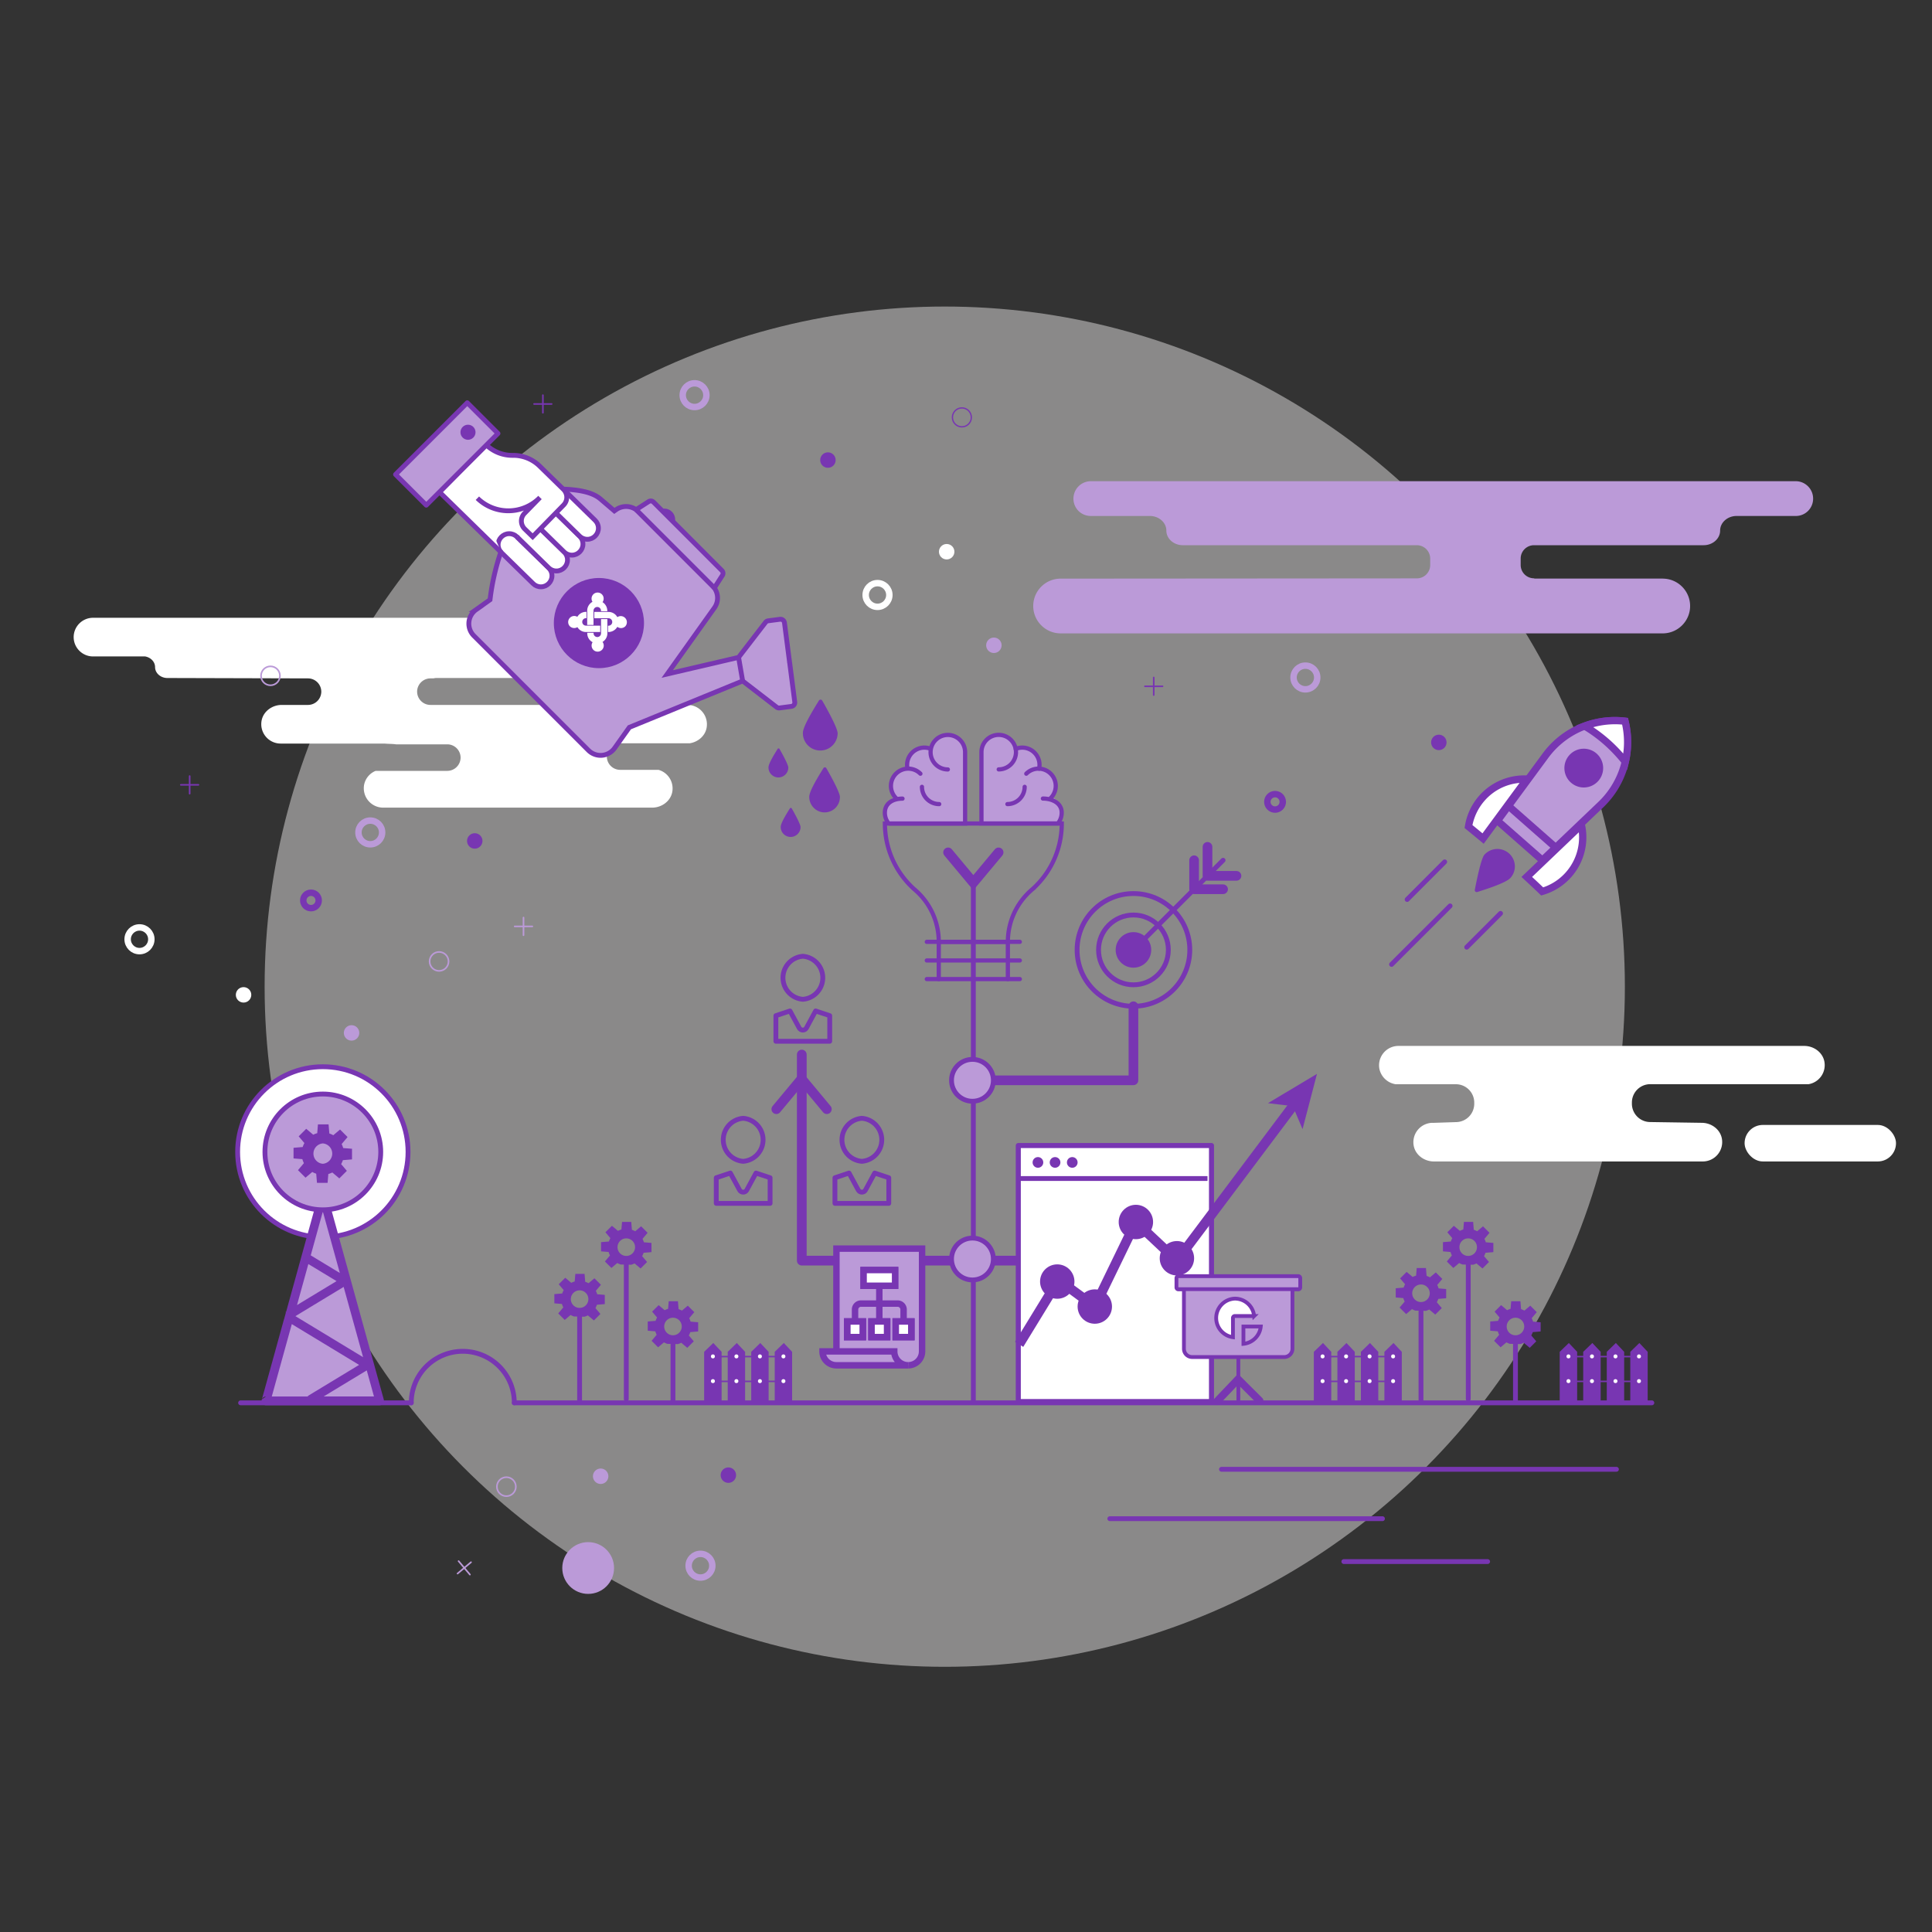 <svg xmlns="http://www.w3.org/2000/svg" id="world-growing-system" width="600" height="600" viewBox="0 0 600 600"><rect x="0" y="0" width="600" height="600" fill="#333333" stroke="none"/><defs id="defs1193"><style id="style1191">.cls-1,.cls-10,.cls-12,.cls-13,.cls-14,.cls-17,.cls-18,.cls-19,.cls-20,.cls-21,.cls-22,.cls-23,.cls-3,.cls-6,.cls-7,.cls-9{stroke:#7836b2}.cls-1,.cls-10,.cls-12,.cls-17,.cls-18,.cls-22,.cls-23,.cls-25,.cls-26,.cls-27,.cls-3,.cls-6,.cls-7,.cls-9{fill:none}.cls-1,.cls-12,.cls-18,.cls-21,.cls-25,.cls-6,.cls-7,.cls-9{stroke-linecap:round}.cls-1,.cls-10,.cls-21{stroke-linejoin:round}.cls-1,.cls-10,.cls-19,.cls-20,.cls-21,.cls-3,.cls-7{stroke-width:1.5px}.cls-6{stroke-width:1.51px}.cls-12,.cls-13,.cls-14,.cls-17,.cls-18,.cls-19,.cls-20,.cls-22,.cls-23,.cls-25,.cls-26,.cls-27,.cls-3,.cls-6,.cls-7,.cls-9{stroke-miterlimit:10}.cls-14,.cls-20,.cls-28{fill:#fff}.cls-13,.cls-19,.cls-21,.cls-29{fill:#bb9ad8}.cls-31{fill:#7836b2}.cls-18{stroke-width:1.18px}.cls-22,.cls-9{stroke-width:1.31px}.cls-12,.cls-25{stroke-width:.5px}.cls-25,.cls-26{stroke:#bb9ad8}.cls-27{stroke:#fff}.cls-23{stroke-width:.47px}</style></defs><circle id="circle1195" cx="293.4" cy="306.42" r="211.22" style="fill:#e3e0e0;opacity:.5;stroke-width:2"/><path id="path1197" d="M204.5 239.08h-11.92a4.14 4.14 0 0 1-4.12-4.12 4.14 4.14 0 0 1 4.12-4.12h21.6c2.56-.4 4.78-2.22 5.26-4.8a6.02 6.02 0 0 0-5.9-7.12h-79.88a4.14 4.14 0 0 1-4.12-4.12 4.14 4.14 0 0 1 4.12-4.12h.96q.46-.12.94-.12h37.04c2.1 0 3.82-1.52 3.82-3.38 0-1.64 1.34-3.02 3.1-3.32h16.2c3.3 0 6-2.7 6-6s-2.7-6-6-6H28.88c-3.3 0-6 2.7-6 6s2.7 6 6 6h16.18c1.76.3 3.1 1.68 3.1 3.32 0 1.86 1.72 3.38 3.82 3.38l43.68.12a4.14 4.14 0 0 1 4.12 4.12 4.14 4.14 0 0 1-4.12 4.12H87.5c-2.96 0-5.72 1.98-6.26 4.88a6.02 6.02 0 0 0 5.9 7.12h32.34c1.02.12 2.3.06 3.5.24h15.94a4.14 4.14 0 0 1 4.12 4.12 4.14 4.14 0 0 1-4.12 4.12h-22.26a5.9 5.9 0 0 0-3.58 4.3 6.02 6.02 0 0 0 5.9 7.12h83.54c2.96 0 5.72-1.98 6.26-4.88a6 6 0 0 0-4.28-6.86" class="cls-28" style="stroke-width:2"/><path id="path1199" d="M516.4 179.68h-39.88l-.08-.08h-.06a4.14 4.14 0 0 1-4.12-4.12v-2.04a4.14 4.14 0 0 1 4.12-4.12h52.7c2.82 0 5.12-2.04 5.12-4.54s2.3-4.54 5.12-4.54h18.38a5.36 5.36 0 0 0 5.38-5.4c0-2.96-2.42-5.4-5.4-5.4H338.74a5.42 5.42 0 0 0-3.82 9.22 5.4 5.4 0 0 0 3.8 1.58h18.38c2.82 0 5.12 2.04 5.12 4.54s2.3 4.54 5.12 4.54h72.7a4.16 4.16 0 0 1 4.12 4.14v2.04a4.14 4.14 0 0 1-4.12 4.12l-110.66.08a8.5 8.5 0 0 0-8.5 8.5c0 4.68 3.82 8.5 8.5 8.5h187c4.68 0 8.5-3.82 8.5-8.5s-3.82-8.5-8.5-8.5z" class="cls-29" style="stroke-width:2"/><path id="path1201" d="m444.92 348.72 7.26-.24a5.7 5.7 0 0 0 5.66-5.66v-.44a5.7 5.7 0 0 0-5.66-5.66h-18.74a6.1 6.1 0 0 1-5.06-4.78 6.02 6.02 0 0 1 5.9-7.12h126.04c2.96 0 5.72 1.98 6.26 4.88a6 6 0 0 1-4.88 7h-49.24a5.7 5.7 0 0 0-5.66 5.66v.44a5.7 5.7 0 0 0 5.66 5.66l16.02.24c2.96 0 5.72 1.98 6.26 4.88a6.02 6.02 0 0 1-5.9 7.12H445.3c-2.96 0-5.72-1.98-6.26-4.88a6.02 6.02 0 0 1 5.9-7.12z" class="cls-28" style="stroke-width:2"/><rect id="rect1203" width="47.02" height="11.34" x="-588.82" y="-360.7" class="cls-28" rx="5.66" ry="5.66" style="stroke-width:2" transform="scale(-1)"/><circle id="circle1205" cx="298.72" cy="129.62" r="2.94" style="stroke:#7836b2;fill:none;stroke-linecap:round;stroke-miterlimit:10;stroke-width:.41px"/><circle id="circle1207" cx="215.7" cy="122.72" r="3.68" class="cls-26" style="stroke-width:2"/><circle id="circle1209" cx="206.28" cy="161.34" r="2.4" class="cls-17" style="stroke-width:2"/><circle id="circle1211" cx="308.66" cy="200.4" r="2.4" class="cls-29" style="stroke-width:2"/><circle id="circle1213" cx="257.12" cy="142.88" r="2.4" class="cls-31" style="stroke-width:2"/><path id="line1215" d="M168.6 122.72v5.46" class="cls-12"/><path id="line1217" d="M171.32 125.46h-5.46" class="cls-12"/><circle id="circle1219" cx="272.52" cy="184.78" r="3.68" class="cls-27" style="stroke-width:2"/><circle id="circle1221" cx="294" cy="171.34" r="2.4" class="cls-28" style="stroke-width:2"/><circle id="circle1223" cx="405.4" cy="210.4" r="3.68" class="cls-26" style="stroke-width:2"/><circle id="circle1225" cx="395.98" cy="249.02" r="2.4" class="cls-17" style="stroke-width:2"/><circle id="circle1227" cx="446.84" cy="230.56" r="2.4" class="cls-31" style="stroke-width:2"/><path id="line1229" d="M358.3 210.4v5.46" class="cls-12"/><path id="line1231" d="M361.04 213.14h-5.48" class="cls-12"/><circle id="circle1233" cx="136.36" cy="298.58" r="2.94" class="cls-25"/><circle id="circle1235" cx="84" cy="209.88" r="2.94" class="cls-25"/><circle id="circle1237" cx="115" cy="258.52" r="3.68" class="cls-26" style="stroke-width:2"/><circle id="circle1239" cx="43.32" cy="291.7" r="3.68" class="cls-27" style="stroke-width:2"/><circle id="circle1241" cx="96.58" cy="279.64" r="2.4" class="cls-17" style="stroke-width:2"/><circle id="circle1243" cx="109.18" cy="320.78" r="2.4" class="cls-29" style="stroke-width:2"/><circle id="circle1245" cx="147.44" cy="261.16" r="2.4" class="cls-31" style="stroke-width:2"/><circle id="circle1247" cx="75.64" cy="308.96" r="2.4" class="cls-28" style="stroke-width:2"/><path id="line1249" d="M58.9 241.02v5.46" class="cls-12"/><path id="line1251" d="M61.62 243.74h-5.46" class="cls-12"/><path id="line1253" d="M162.58 284.96v5.48" class="cls-25"/><path id="line1255" d="M165.32 287.7h-5.48" class="cls-25"/><circle id="circle1257" cx="157.26" cy="461.7" r="2.94" class="cls-25"/><circle id="circle1259" cx="217.54" cy="486.24" r="3.68" class="cls-26" style="stroke-width:2"/><circle id="circle1261" cx="186.54" cy="458.46" r="2.4" class="cls-29" style="stroke-width:2"/><circle id="circle1263" cx="182.66" cy="486.96" r="8.04" class="cls-29" style="stroke-width:2"/><circle id="circle1265" cx="226.2" cy="458.12" r="2.4" class="cls-31" style="stroke-width:2"/><path id="line1267" d="m145.94 489-3.52-4.18" class="cls-25"/><path id="line1269" d="m142.1 488.68 4.18-3.52" class="cls-25"/><path id="line1271" d="M379.34 456.3H502" class="cls-7"/><path id="line1273" d="M344.66 471.64h84.68" class="cls-7"/><path id="line1275" d="M417.34 484.96H462" class="cls-7"/><path id="path1277" d="M210.5 417.42q.57-.15 1.06-.42l1.88 1.58 2.02-2.02-1.54-1.82q.28-.5.46-1.04l2.44-.2v-2.86l-2.36-.2a5 5 0 0 0-.42-1.06l1.58-1.88-2.02-2.02-1.82 1.54a7 7 0 0 0-1.04-.46l-.2-2.44h-2.86l-.2 2.36q-.57.15-1.06.42l-1.88-1.58-2.02 2.02 1.54 1.82q-.28.5-.46 1.04l-2.44.2v2.86l2.36.2q.15.57.42 1.06l-1.58 1.88 2.02 2.02 1.82-1.54q.5.28 1.04.46m1.76-2.66a2.72 2.72 0 1 1 0-5.45 2.72 2.72 0 0 1 0 5.45" class="cls-31" style="stroke-width:2"/><path id="line1279" d="M209 417.34v17.82" class="cls-7"/><path id="path1281" d="M181.5 408.92q.57-.15 1.06-.42l1.88 1.58 2.02-2.02-1.54-1.82q.28-.5.46-1.04l2.44-.2v-2.86l-2.36-.2a5 5 0 0 0-.42-1.06l1.58-1.88-2.02-2.02-1.82 1.54a7 7 0 0 0-1.04-.46l-.2-2.44h-2.86l-.2 2.36q-.57.15-1.06.42l-1.88-1.58-2.02 2.02 1.54 1.82q-.28.5-.46 1.04l-2.44.2v2.86l2.36.2q.15.57.42 1.06l-1.58 1.88 2.02 2.02 1.82-1.54q.5.28 1.04.46m1.76-2.66a2.72 2.72 0 1 1 0-5.45 2.72 2.72 0 0 1 0 5.45" class="cls-31" style="stroke-width:2"/><path id="line1283" d="M180 408.84v26.66" class="cls-7"/><path id="path1285" d="M196 392.78q.57-.15 1.06-.42l1.88 1.58 2.02-2.02-1.54-1.82q.28-.5.46-1.04l2.44-.2V386l-2.36-.2a5 5 0 0 0-.42-1.06l1.58-1.88-2.02-2.02-1.82 1.54a7 7 0 0 0-1.04-.46l-.2-2.44h-2.86l-.2 2.36q-.57.15-1.06.42l-1.88-1.58-2.02 2.02 1.54 1.82q-.28.5-.46 1.04l-2.44.2v2.86l2.36.2q.15.57.42 1.06l-1.58 1.88 2.02 2.02 1.82-1.54q.5.28 1.04.46m1.76-2.66a2.72 2.72 0 1 1 0-5.45 2.72 2.72 0 0 1 0 5.45" class="cls-31" style="stroke-width:2"/><path id="line1287" d="M194.5 392.68v41.82" class="cls-7"/><path id="path1289" d="M474.18 241.96a17.54 17.54 0 0 0-18.14 14.74q2.25 1.81 4.54 3.72l13.6-18.48z" class="cls-28" style="stroke-width:2"/><path id="path1291" d="m460.8 262.06-.92-.76q-2.5-2.08-4.52-3.72l-.52-.42.1-.64a18.66 18.66 0 0 1 19.28-15.7l2.1.1-15.56 21.14zm-3.52-5.82q1.44 1.16 3.12 2.56l11.52-15.66a16.3 16.3 0 0 0-10.86 5.52 16.6 16.6 0 0 0-3.78 7.6z" class="cls-31" style="stroke-width:2"/><path id="path1293" d="m491.12 256.16-16.94 16.18a264 264 0 0 1 4.8 4.52 17.53 17.53 0 0 0 12.16-20.68z" class="cls-28" style="stroke-width:2"/><path id="path1295" d="m478.64 278.12-.48-.46a233 233 0 0 0-4.78-4.5l-.88-.82 19.26-18.38.44 1.94a18.66 18.66 0 0 1-12.94 22.02l-.62.18zm-2.84-5.78q1.83 1.68 3.44 3.24a16.4 16.4 0 0 0 11.08-17.1z" class="cls-31" style="stroke-width:2"/><path id="path1297" d="M465.08 254.92 479 267.18l18.18-17.34a26.7 26.7 0 0 0 7.48-25.86 26.7 26.7 0 0 0-24.7 10.72l-14.88 20.24z" class="cls-29" style="stroke-width:2"/><path id="path1299" d="m479.04 268.7-15.48-13.62 15.5-21.06a27.8 27.8 0 0 1 25.74-11.16l.78.1.18.76a28 28 0 0 1-7.8 26.96l-18.92 18.06zm-12.44-13.94 12.38 10.88 17.42-16.62a25.7 25.7 0 0 0 7.34-24.02q-1.93-.16-3.86-.04a25.6 25.6 0 0 0-19.02 10.38l-14.28 19.4z" class="cls-31" style="stroke-width:2"/><path id="path1301" d="M460.98 265.46a5.43 5.43 0 0 1 9.46 3.24 5.3 5.3 0 0 1-1.34 3.92c-1.38 1.58-7.52 3.5-10.3 4.4a.6.6 0 0 1-.78-.68c.5-2.62 1.9-9.64 2.96-10.88" class="cls-31" style="stroke-width:2"/><path id="path1303" d="M498.96 230.46a45 45 0 0 1 5.78 6.12c.96-4.14.94-8.48-.08-12.62-4.24-.5-8.54.04-12.52 1.52a46 46 0 0 1 6.82 4.96z" class="cls-28" style="stroke-width:2"/><path id="path1305" d="m505.32 239.14-1.46-1.86a47 47 0 0 0-5.64-5.98 43 43 0 0 0-6.64-4.84l-2.02-1.2 2.2-.82a28 28 0 0 1 13.04-1.58l.78.1.18.76c1.06 4.28 1.1 8.82.08 13.14l-.54 2.3zm-10.52-13.3a47 47 0 0 1 9.3 8.18c.42-3 .3-6.06-.34-9-3-.26-6.06.02-8.96.82" class="cls-31" style="stroke-width:2"/><path id="path1307" d="M496.44 242.44a6.02 6.02 0 1 1-9.04-7.95 6.02 6.02 0 0 1 9.04 7.95" class="cls-31" style="stroke-width:2"/><path id="rect1309" d="M120.38 516.49h2.26v20.7h-2.26z" class="cls-31" style="stroke-width:2" transform="rotate(-48.66)"/><path id="line1311" d="M448.66 267.66 437 279.34" class="cls-6"/><path id="line1313" d="m450.34 281.34-18.18 18.16" class="cls-6"/><path id="line1315" d="m466 283.66-10.5 10.5" class="cls-6"/><path id="path1317" d="M274.82 255.74c0 8.04 3.46 15.26 8.96 20.28q.39.32.78.68a21.3 21.3 0 0 1 6.98 15.8H313c0-6.26 2.7-11.88 7-15.8q.39-.36.78-.68a27.4 27.4 0 0 0 8.96-20.28z" class="cls-22"/><path id="line1319" d="M313 292.5v11.56" class="cls-9"/><path id="line1321" d="M291.54 304.06V292.5" class="cls-9"/><path id="line1323" d="M287.82 292.5h28.9" class="cls-9"/><path id="line1325" d="M287.82 298.28h28.9" class="cls-9"/><path id="line1327" d="M287.82 304.06h28.9" class="cls-9"/><path id="line1329" d="M302.28 274.12V435" class="cls-6"/><path id="polyline1331" d="m155.06 132.36-3.92 4.7-3.92-4.7" class="cls-6" transform="scale(2)"/><path id="path1333" d="M326.62 247.52a5.34 5.34 0 0 0-3.9-8.8q.13-.57.14-1.2a5.36 5.36 0 0 0-7.4-4.96 5.37 5.37 0 0 0-10.62 1.02v22.14h23.74a5.3 5.3 0 0 0-1.94-8.2z" class="cls-29" style="stroke-width:2"/><path id="path1335" d="M277.94 247.52a5.34 5.34 0 0 1 3.9-8.8 5.36 5.36 0 0 1 7.26-6.16 5.37 5.37 0 0 1 10.62 1.02v22.14h-23.74a5.3 5.3 0 0 1 1.94-8.2z" class="cls-29" style="stroke-width:2"/><path id="path1337" d="M323.88 248c2.96 0 5.84 1.42 5.84 4.38a5.3 5.3 0 0 1-1.18 3.34H304.8v-22.14a5.36 5.36 0 1 1 5.36 5.36" class="cls-9"/><path id="path1339" d="M312.86 249.72c2.96 0 5.36-2.4 5.36-5.36" class="cls-9"/><path id="path1341" d="M315.44 232.58a5.36 5.36 0 0 1 7.26 6.14" class="cls-9"/><path id="path1343" d="M318.72 240.28a5.35 5.35 0 1 1 7.58 7.58" class="cls-9"/><path id="path1345" d="M294.36 238.96a5.36 5.36 0 1 1 5.36-5.36v22.14h-23.74a5.3 5.3 0 0 1-1.18-3.34c0-2.96 2.52-4.38 5.48-4.38" class="cls-9"/><path id="path1347" d="M291.68 249.72a5.36 5.36 0 0 1-5.36-5.36" class="cls-9"/><path id="path1349" d="M289.1 232.58a5.36 5.36 0 0 0-7.26 6.14" class="cls-22"/><path id="path1351" d="M285.84 240.28a5.35 5.35 0 1 0-7.58 7.58" class="cls-9"/><path id="line1353" d="M219.88 421.3h23.08" class="cls-23"/><path id="line1355" d="M219.88 429h23.08" class="cls-23"/><path id="polygon1357" d="m110.76 208.54 1.29 1.37v8.01h-2.71v-8.01z" class="cls-31" transform="scale(2)"/><circle id="circle1359" cx="221.4" cy="421.24" r=".62" class="cls-28" style="stroke-width:2"/><circle id="circle1361" cx="221.4" cy="428.92" r=".62" class="cls-28" style="stroke-width:2"/><path id="polygon1363" d="m114.41 208.54 1.29 1.37v8.01H113v-8.01z" class="cls-31" transform="scale(2)"/><circle id="circle1365" cx="228.7" cy="421.24" r=".62" class="cls-28" style="stroke-width:2"/><circle id="circle1367" cx="228.7" cy="428.92" r=".62" class="cls-28" style="stroke-width:2"/><path id="polygon1369" d="m118.06 208.54 1.29 1.37v8.01h-2.7v-8.01z" class="cls-31" transform="scale(2)"/><circle id="circle1371" cx="236" cy="421.24" r=".62" class="cls-28" style="stroke-width:2"/><circle id="circle1373" cx="236" cy="428.92" r=".62" class="cls-28" style="stroke-width:2"/><path id="polygon1375" d="m121.71 208.54 1.29 1.37v8.01h-2.7v-8.01z" class="cls-31" transform="scale(2)"/><circle id="circle1377" cx="243.3" cy="421.24" r=".62" class="cls-28" style="stroke-width:2"/><circle id="circle1379" cx="243.3" cy="428.92" r=".62" class="cls-28" style="stroke-width:2"/><path id="line1381" d="M485.58 421.3h23.08" class="cls-23"/><path id="line1383" d="M485.58 429h23.08" class="cls-23"/><path id="polygon1385" d="m243.61 208.54 1.29 1.37v8.01h-2.71v-8.01z" class="cls-31" transform="scale(2)"/><circle id="circle1387" cx="487.1" cy="421.24" r=".62" class="cls-28" style="stroke-width:2"/><circle id="circle1389" cx="487.1" cy="428.92" r=".62" class="cls-28" style="stroke-width:2"/><path id="polygon1391" d="m247.26 208.54 1.29 1.37v8.01h-2.71v-8.01z" class="cls-31" transform="scale(2)"/><circle id="circle1393" cx="494.4" cy="421.24" r=".62" class="cls-28" style="stroke-width:2"/><circle id="circle1395" cx="494.4" cy="428.92" r=".62" class="cls-28" style="stroke-width:2"/><path id="polygon1397" d="m250.91 208.54 1.29 1.37v8.01h-2.7v-8.01z" class="cls-31" transform="scale(2)"/><circle id="circle1399" cx="501.7" cy="421.24" r=".62" class="cls-28" style="stroke-width:2"/><circle id="circle1401" cx="501.7" cy="428.92" r=".62" class="cls-28" style="stroke-width:2"/><path id="polygon1403" d="m254.56 208.54 1.29 1.37v8.01h-2.7v-8.01z" class="cls-31" transform="scale(2)"/><circle id="circle1405" cx="509" cy="421.24" r=".62" class="cls-28" style="stroke-width:2"/><circle id="circle1407" cx="509" cy="428.92" r=".62" class="cls-28" style="stroke-width:2"/><path id="path1409" d="M442.8 407.1q.57-.15 1.06-.42l1.88 1.58 2.02-2.02-1.54-1.82q.27-.5.46-1.04l2.44-.2v-2.86l-2.36-.2a5 5 0 0 0-.42-1.06l1.58-1.88-2.02-2.02-1.82 1.54a7 7 0 0 0-1.04-.46l-.2-2.44h-2.86l-.2 2.36q-.57.15-1.06.42l-1.88-1.58-2.02 2.02 1.54 1.82q-.27.5-.46 1.04l-2.44.2v2.86l2.36.2q.15.58.42 1.06l-1.58 1.88 2.02 2.02 1.82-1.54q.5.27 1.04.46m1.76-2.66a2.72 2.72 0 1 1 0-5.45 2.72 2.72 0 0 1 0 5.45" class="cls-31" style="stroke-width:2"/><path id="line1411" d="M441.3 407v27.84" class="cls-7"/><path id="path1413" d="M472.14 417.42q.57-.15 1.06-.42l1.88 1.58 2.02-2.02-1.54-1.82q.27-.5.46-1.04l2.44-.2v-2.86l-2.36-.2a5 5 0 0 0-.42-1.06l1.58-1.88-2.02-2.02-1.82 1.54a7 7 0 0 0-1.04-.46l-.2-2.44h-2.86l-.2 2.36q-.57.15-1.06.42l-1.88-1.58-2.02 2.02 1.54 1.82q-.27.5-.46 1.04l-2.44.2v2.86l2.36.2q.15.57.42 1.06L464 416.4l2.02 2.02 1.82-1.54q.5.28 1.04.46m1.76-2.66a2.72 2.72 0 1 1 0-5.45 2.72 2.72 0 0 1 0 5.45" class="cls-31" style="stroke-width:2"/><path id="line1415" d="M470.64 417.34v17.82" class="cls-7"/><path id="path1417" d="M457.46 392.78q.57-.15 1.06-.42l1.88 1.58 2.02-2.02-1.54-1.82q.28-.5.46-1.04l2.44-.2V386l-2.36-.2a5 5 0 0 0-.42-1.06l1.58-1.88-2.02-2.02-1.82 1.54a7 7 0 0 0-1.04-.46l-.2-2.44h-2.86l-.2 2.36q-.57.15-1.06.42l-1.88-1.58-2.02 2.02 1.54 1.82q-.27.5-.46 1.04l-2.44.2v2.86l2.36.2q.15.57.42 1.06l-1.58 1.88 2.02 2.02 1.82-1.54q.5.28 1.04.46m1.76-2.66a2.72 2.72 0 1 1 0-5.45 2.72 2.72 0 0 1 0 5.45" class="cls-31" style="stroke-width:2"/><path id="line1419" d="M455.98 392.68v41.82" class="cls-7"/><path id="line1421" d="M409.22 421.3h23.08" class="cls-23"/><path id="line1423" d="M409.22 429h23.08" class="cls-23"/><path id="polygon1425" d="m205.43 208.54 1.29 1.37v8.01h-2.71v-8.01z" class="cls-31" transform="scale(2)"/><circle id="circle1427" cx="410.74" cy="421.24" r=".62" class="cls-28" style="stroke-width:2"/><circle id="circle1429" cx="410.74" cy="428.92" r=".62" class="cls-28" style="stroke-width:2"/><path id="polygon1431" d="m209.08 208.54 1.29 1.37v8.01h-2.7v-8.01z" class="cls-31" transform="scale(2)"/><circle id="circle1433" cx="418.04" cy="421.24" r=".62" class="cls-28" style="stroke-width:2"/><circle id="circle1435" cx="418.04" cy="428.92" r=".62" class="cls-28" style="stroke-width:2"/><path id="polygon1437" d="m212.73 208.54 1.29 1.37v8.01h-2.7v-8.01z" class="cls-31" transform="scale(2)"/><circle id="circle1439" cx="425.34" cy="421.24" r=".62" class="cls-28" style="stroke-width:2"/><circle id="circle1441" cx="425.34" cy="428.92" r=".62" class="cls-28" style="stroke-width:2"/><path id="polygon1443" d="m216.38 208.54 1.29 1.37v8.01h-2.7v-8.01z" class="cls-31" transform="scale(2)"/><circle id="circle1445" cx="432.64" cy="421.24" r=".62" class="cls-28" style="stroke-width:2"/><circle id="circle1447" cx="432.64" cy="428.92" r=".62" class="cls-28" style="stroke-width:2"/><path id="polyline1449" d="M158 195.75h-33.5v-32" style="stroke:#7836b2;fill:none;stroke-linecap:round;stroke-linejoin:round;stroke-width:1.51px" transform="scale(2)"/><path id="path1451" d="M259.76 419.68v-31.92H278h-.38 8.74v31.92c0 2.4-1.94 4.32-4.32 4.32" class="cls-13" style="stroke-width:2"/><path id="path1453" d="M277.72 419.68c0 2.4 1.94 4.32 4.32 4.32h-22.28a4.3 4.3 0 0 1-4.32-4.32z" class="cls-13" style="stroke-width:2"/><path id="rect1455" d="M270.64 410.38h4.88v4.88h-4.88z" class="cls-14" style="stroke-width:2"/><path id="rect1457" d="M268.2 394.42h9.78v4.88h-9.78z" style="stroke:#7836b2;stroke-miterlimit:10;fill:#43d3e8;stroke-width:2"/><path id="rect1459" d="M278.16 410.38h4.88v4.88h-4.88z" class="cls-14" style="stroke-width:2"/><path id="rect1461" d="M263.1 410.38h4.88v4.88h-4.88z" class="cls-14" style="stroke-width:2"/><path id="path1463" d="M265.54 410v-3.32a1.85 1.85 0 0 1 1.84-1.84h11.4a1.85 1.85 0 0 1 1.84 1.84v3.16" class="cls-17" style="stroke-width:2"/><path id="line1465" d="M273.08 409.84v-10.18" class="cls-17" style="stroke-width:2"/><path id="rect1467" d="M270.64 410.38h4.88v4.88h-4.88z" class="cls-17" style="stroke-width:2"/><path id="rect1469" d="M268.2 394.42h9.78v4.88h-9.78z" class="cls-14" style="stroke-width:2"/><path id="rect1471" d="M278.16 410.38h4.88v4.88h-4.88z" class="cls-17" style="stroke-width:2"/><path id="rect1473" d="M263.1 410.38h4.88v4.88h-4.88z" class="cls-17" style="stroke-width:2"/><path id="path1475" d="M222.46 373.72h16.7v-7.96l-4.38-1.46-2.86 5.28c-.22.42-.66.66-1.12.66s-.9-.26-1.12-.66l-2.86-5.28-4.38 1.46v7.96z" class="cls-10"/><path id="path1477" d="M230.8 360.66a6.7 6.7 0 0 1 0-13.36 6.7 6.7 0 0 1 0 13.36z" class="cls-10"/><path id="path1479" d="M259.32 373.72h16.7v-7.96l-4.38-1.46-2.86 5.28c-.22.42-.66.66-1.12.66s-.9-.26-1.12-.66l-2.86-5.28-4.38 1.46v7.96z" class="cls-10"/><path id="path1481" d="M267.66 360.66a6.7 6.7 0 0 1 0-13.36 6.7 6.7 0 0 1 0 13.36z" class="cls-10"/><path id="path1483" d="M240.98 323.38h16.7v-7.96l-4.38-1.46-2.86 5.28c-.22.42-.66.66-1.12.66s-.9-.26-1.12-.66l-2.86-5.28-4.38 1.46v7.96z" class="cls-10"/><path id="path1485" d="M249.34 310.34a6.7 6.7 0 0 1 0-13.36 6.7 6.7 0 0 1 0 13.36z" class="cls-10"/><path id="polyline1487" d="m120.55 172.23 3.92-4.71 3.92 4.71" class="cls-6" transform="scale(2)"/><path id="polyline1489" d="M151.25 167.75H176v-11.5" class="cls-1" transform="scale(2)"/><path id="rect1491" d="M316.24 355.76h60v79.5h-60z" style="stroke:#7836b2;stroke-linejoin:round;fill:#fff;stroke-width:1.57px"/><path id="polyline1493" d="m158.25 208.75 6.12-10 5.63 4.13 6.37-13.13 6.38 6 18.26-24.34" class="cls-3" transform="scale(2)"/><path id="polygon1495" d="m204.5 166.75-2.24 8.58-1.52-3.57-3.85-.46z" class="cls-31" transform="scale(2)"/><circle id="circle1497" cx="328.34" cy="398" r="5.34" class="cls-31" style="stroke-width:2"/><circle id="circle1499" cx="352.76" cy="379.5" r="5.34" class="cls-31" style="stroke-width:2"/><circle id="circle1501" cx="340" cy="405.76" r="5.34" class="cls-31" style="stroke-width:2"/><circle id="circle1503" cx="365.5" cy="390.76" r="5.34" class="cls-31" style="stroke-width:2"/><path id="line1505" d="M316.5 366H375" class="cls-3"/><circle id="circle1507" cx="322.34" cy="361" r="1.66" class="cls-31" style="stroke-width:2"/><circle id="circle1509" cx="327.66" cy="361" r="1.66" class="cls-31" style="stroke-width:2"/><circle id="circle1511" cx="333" cy="361" r="1.66" class="cls-31" style="stroke-width:2"/><path id="path1513" d="M385.12 421.44h-14.88a2.56 2.56 0 0 1-2.56-2.56v-18.46h-1.72a.6.6 0 0 1-.6-.6v-2.9c0-.32.26-.6.6-.6h37.24c.32 0 .6.26.6.6v2.9a.6.6 0 0 1-.6.6h-1.82v18.46a2.56 2.56 0 0 1-2.56 2.56h-13.68zm-19.34-21.08h37.4" style="stroke:#7836b2;stroke-miterlimit:10;fill:#bb9ad8;stroke-width:1.18px"/><path id="path1515" d="M386.16 411.96v5.38a6 6 0 0 0 5.38-5.38z" style="stroke:#7836b2;fill:none;stroke-miterlimit:10;stroke-width:1.18px"/><path id="line1517" d="M384.58 422v12.84" class="cls-18"/><path id="polyline1519" d="m189 217.58 3.25-3.41 3.34 3.33" class="cls-18" transform="scale(2)"/><path id="path1521" d="M383.5 403.3a6.02 6.02 0 0 0-.6 11.98v-5.98c0-.32.26-.6.6-.6h5.98a6 6 0 0 0-5.98-5.4z" style="stroke:#7836b2;stroke-miterlimit:10;fill:#fff;stroke-width:1.18px"/><circle id="circle1523" cx="352" cy="295" r="17.5" class="cls-1"/><circle id="circle1525" cx="352" cy="295" r="10.84" class="cls-1"/><circle id="circle1527" cx="352" cy="295" r="5.52" class="cls-31" style="stroke-width:2"/><path id="line1529" d="m352 295 27.84-27.84" class="cls-1"/><path id="polyline1531" d="M185.42 133.58v4.5h4.5" class="cls-1" transform="scale(2)"/><path id="polyline1533" d="M187.5 131.5v4.5h4.5" class="cls-1" transform="scale(2)"/><circle id="circle1535" cx="302" cy="335.5" r="6.5" class="cls-21"/><circle id="circle1537" cx="302" cy="391" r="6.5" class="cls-21"/><circle id="circle1539" cx="100.26" cy="357.74" r="26.46" class="cls-20"/><path id="polygon1541" d="M58.95 217.52H41.31l4.41-15.96 4.41-15.96 4.41 15.96z" style="fill:#bb9ad8;fill-rule:evenodd" transform="scale(2)"/><path id="path1543" d="m119.2 434.68-8.82-31.92-8.82-31.92a1.35 1.35 0 0 0-2.6 0l-8.82 31.92-1.26 4.58-.2.12.1.18-.56 2.06-.04.06-6.86 24.84c.18-.52.68-.88 1.26-.88l-1.26.88q-.09.21-.08.46c0 .74.6 1.36 1.36 1.36h35.28q.18 0 .36-.06c.72-.2 1.14-.94.94-1.66zm-6.44-13.2-21.02-12.74 14.98-9.08 1.06 3.82zm-12.5-45.22 5.28 19.08-9.04-5.48zm-7.52 27.22 3.02-10.92 8.76 5.3-12.28 7.44zm-2.14 7.72 20.92 12.68-15.94 9.66.1.16H84.4l6.22-22.48zm9.92 22.48 13.38-8.1 2.24 8.1z" style="fill:#7836b2;fill-rule:evenodd;stroke-width:2"/><circle id="circle1545" cx="100.26" cy="357.74" r="17.98" class="cls-19"/><path id="path1547" d="M109.32 360.06v-3.3l-2.74-.22a7 7 0 0 0-.48-1.24l1.84-2.18-2.34-2.34-2.1 1.78a6 6 0 0 0-1.22-.54l-.24-2.84h-3.3l-.22 2.74q-.65.18-1.24.48l-2.18-1.84-2.34 2.34 1.78 2.1q-.33.56-.54 1.22l-2.84.24v3.3l2.74.22q.18.65.48 1.24l-1.84 2.18 2.34 2.34 2.1-1.78q.56.33 1.22.54l.24 2.84h3.3l.22-2.74q.65-.18 1.24-.48l2.18 1.84 2.34-2.34-1.78-2.1q.33-.56.54-1.22zm-9.06 1.36a3.17 3.17 0 0 1 0-6.32 3.17 3.17 0 0 1 0 6.32" class="cls-31" style="stroke-width:2"/><path id="path1549" d="M161.66 194.66s-2 7.34-1.66 9.34l4.5-4.5" class="cls-3"/><path id="path1551" d="M155.66 171.1a72 72 0 0 0-3.48 15.16l-4.3 3.06a5.32 5.32 0 0 0-.68 8.16L182.72 233a5.34 5.34 0 0 0 8.16-.68l4.58-6.44 35.18-14.4 10.56 8.14q.4.3.9.24l3.66-.48c.32-.04.62-.2.82-.46q.3-.4.24-.9l-1.58-12.2-.04-.12v-.12l-1.58-12.2a1.24 1.24 0 0 0-1.38-1.06l-3.66.48c-.32.04-.62.2-.82.46l-8.4 10.9-22.14 5.16 14.62-20.52a5.3 5.3 0 0 0 0-6.2l2.5-3.9c.32-.48.24-1.12-.16-1.52l-10.6-10.62-10.62-10.62c-.4-.4-1.04-.48-1.52-.16l-3.9 2.5a5.4 5.4 0 0 0-6.2 0l-.54.38-4.36-3.72c-2.84-2.42-7.82-2.88-11.52-3.04" class="cls-19"/><path id="line1553" d="m229.38 204.18 1.26 7.3" class="cls-3"/><path id="line1555" d="m197.58 158.32 24.3 24.3" class="cls-3"/><path id="rect1557" d="M213.25-6.32h20.26V9.92h-20.26z" class="cls-28" style="stroke-width:2" transform="rotate(45)"/><path id="path1559" d="M171.42 178.76c0-.94-.4-1.8-1.04-2.42l-9.84-9.62c-.62-.62-1.5-1-2.44-.98-.94 0-1.8.4-2.42 1.04s-1 1.5-.98 2.44c0 .94.4 1.8 1.04 2.42l9.84 9.62c.62.62 1.5 1 2.44.98.94 0 1.8-.4 2.42-1.04s1-1.5.98-2.44z" class="cls-20"/><path id="path1561" d="m160.56 166.72 9.84 9.62c.62.62 1.5 1 2.44.98.94 0 1.8-.4 2.42-1.04s1-1.5.98-2.44c0-.94-.4-1.8-1.04-2.42l-7.38-7.22" class="cls-20"/><path id="path1563" d="m167.82 164.2 7.38 7.22c.62.62 1.5 1 2.44.98.94 0 1.8-.4 2.42-1.04s1-1.5.98-2.44c0-.94-.4-1.8-1.04-2.42l-7.38-7.22" class="cls-20"/><path id="path1565" d="m172.62 159.28 7.38 7.22c.62.62 1.5 1 2.44.98.94 0 1.8-.4 2.42-1.04s1-1.5.98-2.44c0-.94-.4-1.8-1.04-2.42l-9.84-9.62" class="cls-20"/><path id="path1567" d="m155.74 171.64-19.24-18.82 14.42-14.74c2.14 2.1 5.1 3.38 8.34 3.34a11.7 11.7 0 0 1 8.34 3.34l7.38 7.22a3.45 3.45 0 0 1 .06 4.86l-9.62 9.84-2.46-2.4a3.5 3.5 0 0 1-1.04-2.42c-.02-.94.36-1.82.98-2.44l4.8-4.92a13.76 13.76 0 0 1-19.44.22" class="cls-20"/><circle id="circle1569" cx="186" cy="193.5" r="14" class="cls-31" style="stroke-width:2"/><path id="j-green-03" d="M182.36 190.04v-.38c0-1.18.66-2.22 1.64-2.76a1.88 1.88 0 1 1 3.12.1 3.2 3.2 0 0 1 1.48 2.66v.16h-1.96v-.16a1.16 1.16 0 0 0-2.32 0v4.42h-1.96z" class="cls-28" style="stroke-width:2"/><path id="j-yellow" d="M184.56 190.04h4.42c1.18 0 2.22.66 2.74 1.62a1.9 1.9 0 0 1 2.48 2.84c-.68.68-1.74.74-2.48.16a3.2 3.2 0 0 1-2.74 1.62h-.16v-1.96h.16a1.16 1.16 0 0 0 0-2.32h-4.42z" class="cls-28" style="stroke-width:2"/><path id="j-red" d="M184.04 199.44a3.1 3.1 0 0 1-1.66-2.76v-.16h1.96v.16a1.16 1.16 0 0 0 2.32 0v-4.42h1.96v4.42c0 1.14-.6 2.12-1.5 2.68.56.74.5 1.8-.18 2.46-.74.74-1.94.74-2.66 0a1.9 1.9 0 0 1-.24-2.38" class="cls-28" style="stroke-width:2"/><path id="j-blue" d="M186.42 196.28H182a3.1 3.1 0 0 1-2.68-1.52c-.72.46-1.7.36-2.34-.26a1.89 1.89 0 0 1 2.32-2.94 3.1 3.1 0 0 1 2.68-1.54h.16v1.96h-.16a1.16 1.16 0 0 0 0 2.32h4.42v1.96z" class="cls-28" style="stroke-width:2"/><path id="rect1575" d="M-17.33 191.05h31.5v13.5h-31.5z" style="stroke:#7836b2;stroke-linejoin:round;stroke-width:1.5px;fill:#bb9ad8" transform="rotate(-45)"/><circle id="circle1577" cx="145.34" cy="134.24" r="2.34" class="cls-31" style="stroke-width:2"/><path id="path1579" d="M260.14 227.76a5.4 5.4 0 1 1-10.8-.16c.04-2.1 3.46-7.54 4.98-10.04.24-.38.8-.38 1.02 0 1.34 2.32 4.82 8.56 4.8 10.2" class="cls-31" style="stroke-width:2"/><path id="path1581" d="M244.82 238.42a3.08 3.08 0 0 1-6.16-.12c0-1.2 1.96-4.3 2.84-5.72.14-.22.46-.22.58 0 .76 1.32 2.74 4.88 2.74 5.82z" class="cls-31" style="stroke-width:2"/><path id="path1583" d="M248.62 256.9a3.08 3.08 0 0 1-6.16-.12c0-1.2 1.96-4.3 2.84-5.72.14-.22.46-.22.58 0 .76 1.32 2.74 4.88 2.74 5.82z" class="cls-31" style="stroke-width:2"/><path id="path1585" d="M260.84 247.58a4.74 4.74 0 0 1-8.18 3.24 4.8 4.8 0 0 1-1.34-3.4c.02-1.84 3.04-6.66 4.4-8.86.2-.34.7-.34.9 0 1.18 2.04 4.26 7.56 4.24 9z" class="cls-31" style="stroke-width:2"/><path id="path1587" d="M127.72 435.66a16 16 0 1 1 32 0" class="cls-7"/><path id="path1589" d="M74.72 435.66h53" class="cls-7"/><path id="path1591" d="M159.72 435.66H513" class="cls-7"/></svg>